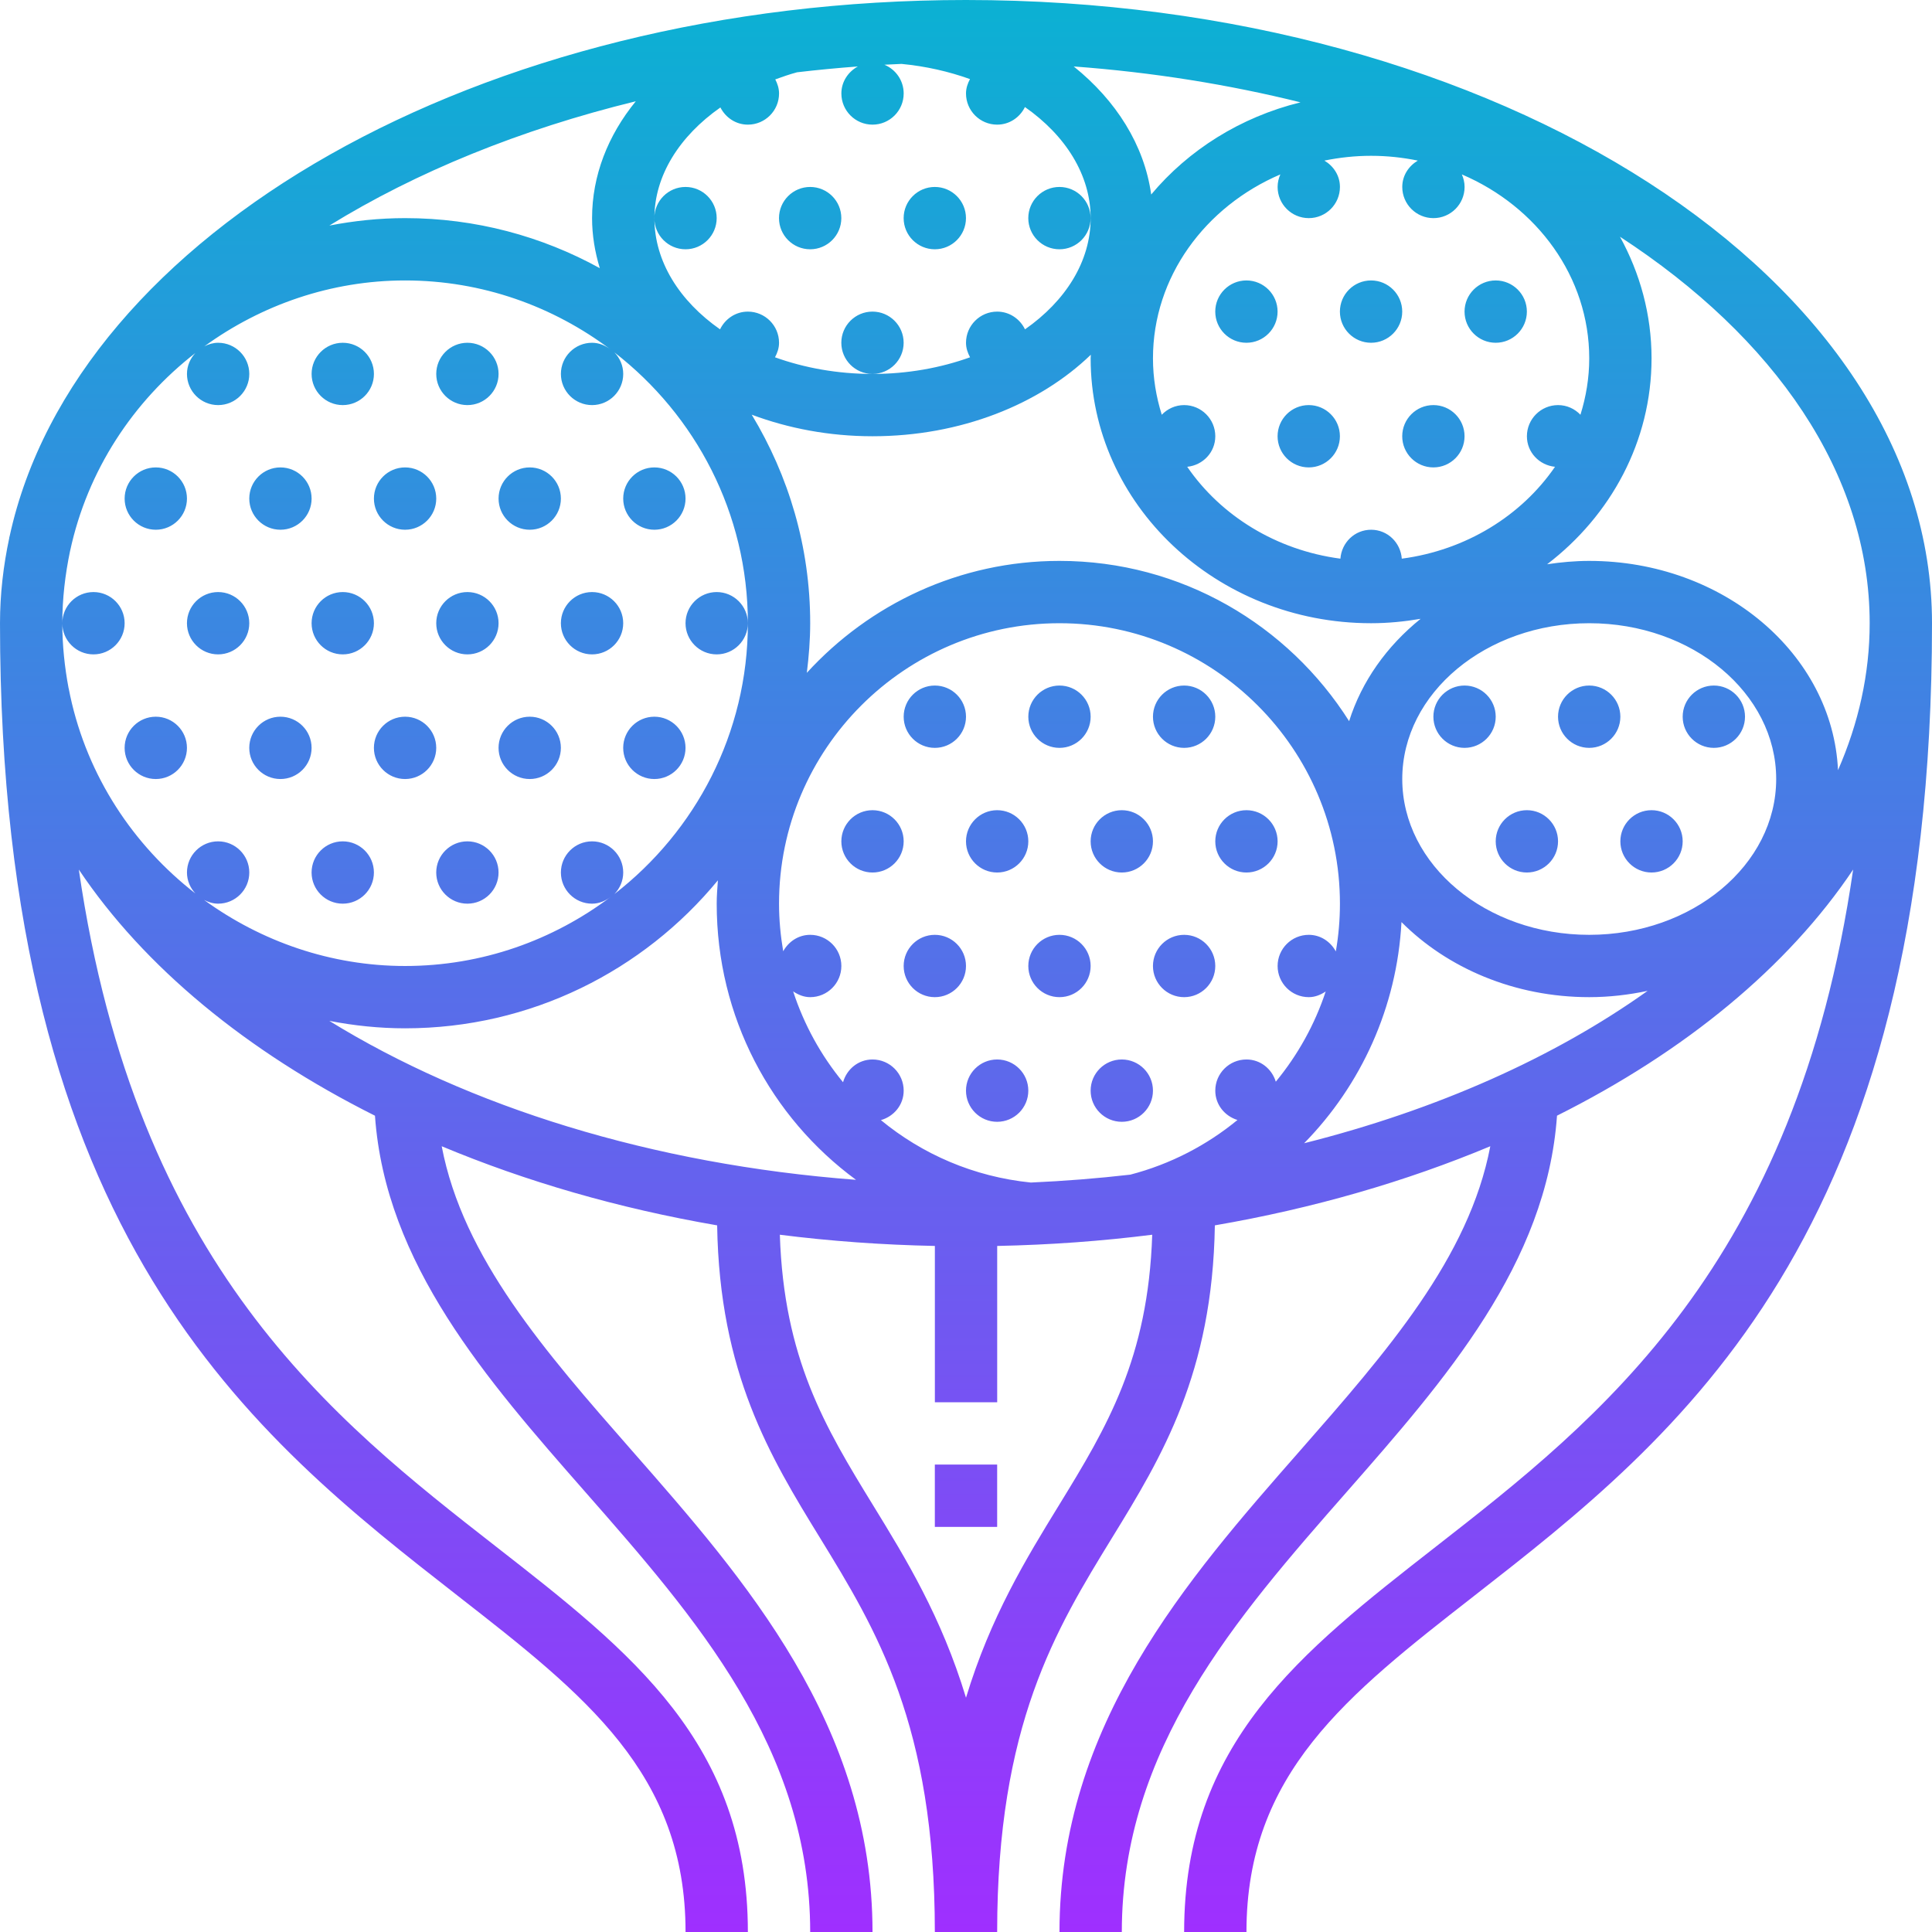 <svg height="496pt" viewBox="0 0 496 496" width="496pt" xmlns="http://www.w3.org/2000/svg" xmlns:xlink="http://www.w3.org/1999/xlink"><linearGradient id="a" gradientUnits="userSpaceOnUse" x1="248" x2="248" y1="496" y2="0"><stop offset="0" stop-color="#9f2fff"/><stop offset="1" stop-color="#0bb1d3"/></linearGradient><path d="m117.602 409.754c32.621 25.453 58.398 45.566 58.398 86.246h16c0-48.496-29.91-71.832-64.551-98.863-41.898-32.688-92.449-72.129-107.211-173.891 16.746 24.992 43.098 46.691 76.027 63.188 2.68 38.062 28.672 67.742 53.895 96.488 28.441 32.398 57.84 65.902 57.84 113.078h16c0-53.199-32.832-90.625-61.816-123.641-22.207-25.32-43.32-49.438-48.785-78.086 21.523 9.008 45.305 15.934 70.715 20.312.598 37.934 13.621 59.43 26.328 80.109 14.527 23.68 29.559 48.16 29.559 101.305h16c0-53.145 15.031-77.625 29.559-101.305 12.707-20.68 25.73-42.168 26.328-80.109 25.402-4.379 49.191-11.305 70.715-20.312-5.465 28.648-26.578 52.766-48.785 78.086-28.984 33.016-61.816 70.441-61.816 123.641h16c0-47.176 29.398-80.68 57.832-113.09 25.223-28.742 51.223-58.43 53.895-96.484 32.938-16.488 59.289-38.188 76.027-63.188-14.77 101.762-65.312 141.203-107.211 173.898-34.633 27.031-64.543 50.367-64.543 98.863h16c0-40.68 25.777-60.793 58.398-86.246 52.395-40.891 117.602-91.762 117.602-249.754 0-88.223-111.246-160-248-160-124.977 0-228.594 59.961-245.52 137.625-.031.145-.082.277-.113.414l.023.008c-1.535 7.176-2.391 14.504-2.391 21.953 0 157.992 65.207 208.863 117.602 249.754zm106.398-377.754c4.414 0 8-3.586 8-8 0-3.336-2.047-6.184-4.953-7.383 1.457-.082 2.93-.145 4.402-.211 6.27.602 12.176 1.961 17.574 3.898-.598 1.121-1.023 2.336-1.023 3.695 0 4.414 3.586 8 8 8 3.152 0 5.824-1.863 7.129-4.52 10.438 7.305 16.871 17.441 16.871 28.52 0 11.176-6.473 21.289-16.855 28.551-1.297-2.672-3.977-4.551-7.145-4.551-4.414 0-8 3.586-8 8 0 1.367.434 2.602 1.039 3.727-7.543 2.715-16.031 4.273-25.039 4.273s-17.496-1.559-25.039-4.273c.605-1.125 1.039-2.359 1.039-3.727 0-4.414-3.586-8-8-8-3.168 0-5.848 1.879-7.145 4.551-10.383-7.262-16.855-17.375-16.855-28.551 0-10.879 6.406-21.031 16.945-28.414 1.328 2.59 3.941 4.414 7.055 4.414 4.414 0 8-3.586 8-8 0-1.32-.398-2.512-.969-3.617 1.824-.656 3.648-1.305 5.594-1.824 5.145-.605 10.352-1.102 15.605-1.496-2.477 1.363-4.23 3.906-4.23 6.938 0 4.414 3.586 8 8 8zm181.742 74.48c-1.453-1.52-3.477-2.48-5.742-2.48-4.414 0-8 3.586-8 8 0 4.137 3.184 7.434 7.215 7.84-8.605 12.535-22.809 21.398-39.336 23.586-.305-4.137-3.664-7.426-7.879-7.426s-7.574 3.289-7.879 7.426c-16.52-2.18-30.73-11.051-39.328-23.586 4.023-.406 7.207-3.703 7.207-7.84 0-4.414-3.586-8-8-8-2.266 0-4.289.961-5.742 2.48-1.441-4.609-2.258-9.457-2.258-14.48 0-20.945 13.441-38.992 32.703-47.223-.438.992-.703 2.07-.703 3.223 0 4.414 3.586 8 8 8s8-3.586 8-8c0-2.93-1.648-5.375-3.992-6.77 3.863-.789 7.871-1.23 11.992-1.23s8.129.441 11.992 1.23c-2.344 1.395-3.992 3.84-3.992 6.77 0 4.414 3.586 8 8 8s8-3.586 8-8c0-1.152-.266-2.23-.703-3.223 19.262 8.23 32.703 26.277 32.703 47.223 0 5.023-.816 9.871-2.258 14.48zm-110.199-56.543c-1.758-12.672-8.992-24.129-19.887-32.875 20.328 1.504 39.84 4.648 58.215 9.211-15.375 3.781-28.75 12.215-38.328 23.664zm-141.559 18.91c-14.84-8.176-31.871-12.848-49.984-12.848-6.625 0-13.113.688-19.449 1.91 22.258-13.727 48.984-24.652 78.672-31.91-7.152 8.762-11.223 19.09-11.223 30 0 4.426.734 8.711 1.984 12.848zm70.016 43.152c22.641 0 42.84-8.184 56.047-20.93 0 .312-.047.617-.047.93 0 37.496 32.297 68 72 68 4.344 0 8.574-.426 12.711-1.129-8.68 7-15.125 16.039-18.352 26.273-15.605-24.672-43.062-41.145-74.359-41.145-25.688 0-48.762 11.129-64.863 28.734.512-4.184.863-8.414.863-12.734 0-19.594-5.543-37.871-15.008-53.535 9.406 3.512 19.895 5.535 31.008 5.535zm40.648 191.594c-14.68-1.488-27.879-7.281-38.496-16.027 3.352-.957 5.848-3.91 5.848-7.566 0-4.414-3.586-8-8-8-3.656 0-6.609 2.496-7.566 5.84-5.633-6.832-10-14.711-12.809-23.32 1.277.855 2.727 1.48 4.375 1.48 4.414 0 8-3.586 8-8s-3.586-8-8-8c-3.023 0-5.566 1.742-6.93 4.223-.672-3.977-1.07-8.055-1.07-12.223 0-39.695 32.297-72 72-72s72 32.305 72 72c0 4.168-.359 8.266-1.055 12.258-1.352-2.496-3.906-4.258-6.945-4.258-4.414 0-8 3.586-8 8s3.586 8 8 8c1.641 0 3.078-.617 4.344-1.457-2.809 8.504-7.184 16.336-12.809 23.16-1-3.277-3.934-5.703-7.535-5.703-4.414 0-8 3.586-8 8 0 3.602 2.426 6.527 5.695 7.535-7.863 6.457-17.16 11.336-27.504 14.031-8.367.961-16.887 1.641-25.543 2.027zm95.152-66.867c11.742 11.777 28.977 19.273 48.199 19.273 5.168 0 10.176-.602 14.992-1.617-23.848 17.016-53.992 30.52-88.184 39.121 14.656-14.945 23.824-34.945 24.992-56.777zm48.199 3.273c-26.473 0-48-17.945-48-40s21.527-40 48-40 48 17.945 48 40-21.527 40-48 40zm-188.238 62.895c-52.441-3.965-99.547-18.805-135.211-40.805 6.336 1.223 12.824 1.91 19.449 1.91 32.305 0 61.215-14.809 80.305-37.992-.137 1.984-.305 3.969-.305 5.992 0 29.07 13.938 54.863 35.762 70.895zm52.168 83.434c-8.488 13.824-17.617 28.719-23.93 49.527-6.312-20.809-15.441-35.703-23.93-49.527-12.262-19.984-22.824-37.551-23.863-69.336 12.938 1.641 26.234 2.602 39.801 2.879v40.129h16v-40.129c13.566-.277 26.863-1.246 39.801-2.879-1.055 31.785-11.617 49.352-23.879 69.336zm208.07-226.328c0 13.055-2.863 25.688-8.129 37.719-1.383-29.816-29.465-53.719-63.871-53.719-3.688 0-7.289.336-10.809.863 16.328-12.48 26.809-31.527 26.809-52.863 0-11.258-2.961-21.863-8.105-31.223 39.672 25.848 64.105 60.789 64.105 99.223zm-462-18.594h.008c4.449-20.68 16.207-38.398 32.145-50.773-1.305 1.414-2.152 3.277-2.152 5.367 0 4.414 3.586 8 8 8s8-3.586 8-8-3.586-8-8-8c-1.289 0-2.457.367-3.527.91 14.648-10.637 32.535-16.91 51.527-16.91 19.809 0 38.047 6.656 52.77 17.742-1.344-1.023-2.945-1.742-4.77-1.742-4.414 0-8 3.586-8 8s3.586 8 8 8 8-3.586 8-8c0-2.152-.871-4.09-2.258-5.527 20.793 16.113 34.258 41.246 34.258 69.527s-13.465 53.414-34.258 69.527c1.387-1.438 2.258-3.375 2.258-5.527 0-4.414-3.586-8-8-8s-8 3.586-8 8 3.586 8 8 8c1.824 0 3.426-.719 4.777-1.742-14.73 11.086-32.969 17.742-52.777 17.742-19.023 0-36.938-6.289-51.609-16.961 1.098.57 2.289.961 3.609.961 4.414 0 8-3.586 8-8s-3.586-8-8-8-8 3.586-8 8c0 2.09.848 3.961 2.16 5.383-15.938-12.375-27.688-30.078-32.137-50.734l-.391-1.938h-.016c-1.031-5.488-1.617-11.055-1.617-16.711 0-6.305.727-12.504 2-18.594zm222 234.594h16v16h-16zm-8-192c0-4.414 3.586-8 8-8s8 3.586 8 8-3.586 8-8 8-8-3.586-8-8zm32 0c0-4.414 3.586-8 8-8s8 3.586 8 8-3.586 8-8 8-8-3.586-8-8zm32 0c0-4.414 3.586-8 8-8s8 3.586 8 8-3.586 8-8 8-8-3.586-8-8zm-64 32c0 4.414-3.586 8-8 8s-8-3.586-8-8 3.586-8 8-8 8 3.586 8 8zm16 0c0-4.414 3.586-8 8-8s8 3.586 8 8-3.586 8-8 8-8-3.586-8-8zm32 0c0-4.414 3.586-8 8-8s8 3.586 8 8-3.586 8-8 8-8-3.586-8-8zm32 0c0-4.414 3.586-8 8-8s8 3.586 8 8-3.586 8-8 8-8-3.586-8-8zm-64 32c0 4.414-3.586 8-8 8s-8-3.586-8-8 3.586-8 8-8 8 3.586 8 8zm32 0c0 4.414-3.586 8-8 8s-8-3.586-8-8 3.586-8 8-8 8 3.586 8 8zm32 0c0 4.414-3.586 8-8 8s-8-3.586-8-8 3.586-8 8-8 8 3.586 8 8zm-48 32c0 4.414-3.586 8-8 8s-8-3.586-8-8 3.586-8 8-8 8 3.586 8 8zm32 0c0 4.414-3.586 8-8 8s-8-3.586-8-8 3.586-8 8-8 8 3.586 8 8zm-216-184c0-4.414 3.586-8 8-8s8 3.586 8 8-3.586 8-8 8-8-3.586-8-8zm32 0c0-4.414 3.586-8 8-8s8 3.586 8 8-3.586 8-8 8-8-3.586-8-8zm-80 32c0-4.414 3.586-8 8-8s8 3.586 8 8-3.586 8-8 8-8-3.586-8-8zm32 0c0-4.414 3.586-8 8-8s8 3.586 8 8-3.586 8-8 8-8-3.586-8-8zm32 0c0-4.414 3.586-8 8-8s8 3.586 8 8-3.586 8-8 8-8-3.586-8-8zm32 0c0-4.414 3.586-8 8-8s8 3.586 8 8-3.586 8-8 8-8-3.586-8-8zm32 0c0-4.414 3.586-8 8-8s8 3.586 8 8-3.586 8-8 8-8-3.586-8-8zm-144 32c0-4.414 3.586-8 8-8s8 3.586 8 8-3.586 8-8 8-8-3.586-8-8zm32 0c0-4.414 3.586-8 8-8s8 3.586 8 8-3.586 8-8 8-8-3.586-8-8zm32 0c0-4.414 3.586-8 8-8s8 3.586 8 8-3.586 8-8 8-8-3.586-8-8zm32 0c0-4.414 3.586-8 8-8s8 3.586 8 8-3.586 8-8 8-8-3.586-8-8zm32 0c0-4.414 3.586-8 8-8s8 3.586 8 8-3.586 8-8 8-8-3.586-8-8zm48 0c0 4.414-3.586 8-8 8s-8-3.586-8-8 3.586-8 8-8 8 3.586 8 8zm-160 32c0-4.414 3.586-8 8-8s8 3.586 8 8-3.586 8-8 8-8-3.586-8-8zm48 0c0 4.414-3.586 8-8 8s-8-3.586-8-8 3.586-8 8-8 8 3.586 8 8zm32 0c0 4.414-3.586 8-8 8s-8-3.586-8-8 3.586-8 8-8 8 3.586 8 8zm32 0c0 4.414-3.586 8-8 8s-8-3.586-8-8 3.586-8 8-8 8 3.586 8 8zm32 0c0 4.414-3.586 8-8 8s-8-3.586-8-8 3.586-8 8-8 8 3.586 8 8zm-80 32c0 4.414-3.586 8-8 8s-8-3.586-8-8 3.586-8 8-8 8 3.586 8 8zm32 0c0 4.414-3.586 8-8 8s-8-3.586-8-8 3.586-8 8-8 8 3.586 8 8zm256-40c0 4.414-3.586 8-8 8s-8-3.586-8-8 3.586-8 8-8 8 3.586 8 8zm32 0c0 4.414-3.586 8-8 8s-8-3.586-8-8 3.586-8 8-8 8 3.586 8 8zm24-8c4.414 0 8 3.586 8 8s-3.586 8-8 8-8-3.586-8-8 3.586-8 8-8zm-40 40c0 4.414-3.586 8-8 8s-8-3.586-8-8 3.586-8 8-8 8 3.586 8 8zm32 0c0 4.414-3.586 8-8 8s-8-3.586-8-8 3.586-8 8-8 8 3.586 8 8zm-104-136c0 4.414-3.586 8-8 8s-8-3.586-8-8 3.586-8 8-8 8 3.586 8 8zm32 0c0 4.414-3.586 8-8 8s-8-3.586-8-8 3.586-8 8-8 8 3.586 8 8zm32 0c0 4.414-3.586 8-8 8s-8-3.586-8-8 3.586-8 8-8 8 3.586 8 8zm-48 32c0 4.414-3.586 8-8 8s-8-3.586-8-8 3.586-8 8-8 8 3.586 8 8zm32 0c0 4.414-3.586 8-8 8s-8-3.586-8-8 3.586-8 8-8 8 3.586 8 8zm-208-56c0-4.414 3.586-8 8-8s8 3.586 8 8-3.586 8-8 8-8-3.586-8-8zm48 0c0 4.414-3.586 8-8 8s-8-3.586-8-8 3.586-8 8-8 8 3.586 8 8zm16 0c0-4.414 3.586-8 8-8s8 3.586 8 8-3.586 8-8 8-8-3.586-8-8zm48 0c0 4.414-3.586 8-8 8s-8-3.586-8-8 3.586-8 8-8 8 3.586 8 8zm-56 40c-4.414 0-8-3.586-8-8s3.586-8 8-8 8 3.586 8 8-3.586 8-8 8zm0 0" fill="url(#a)"/></svg>